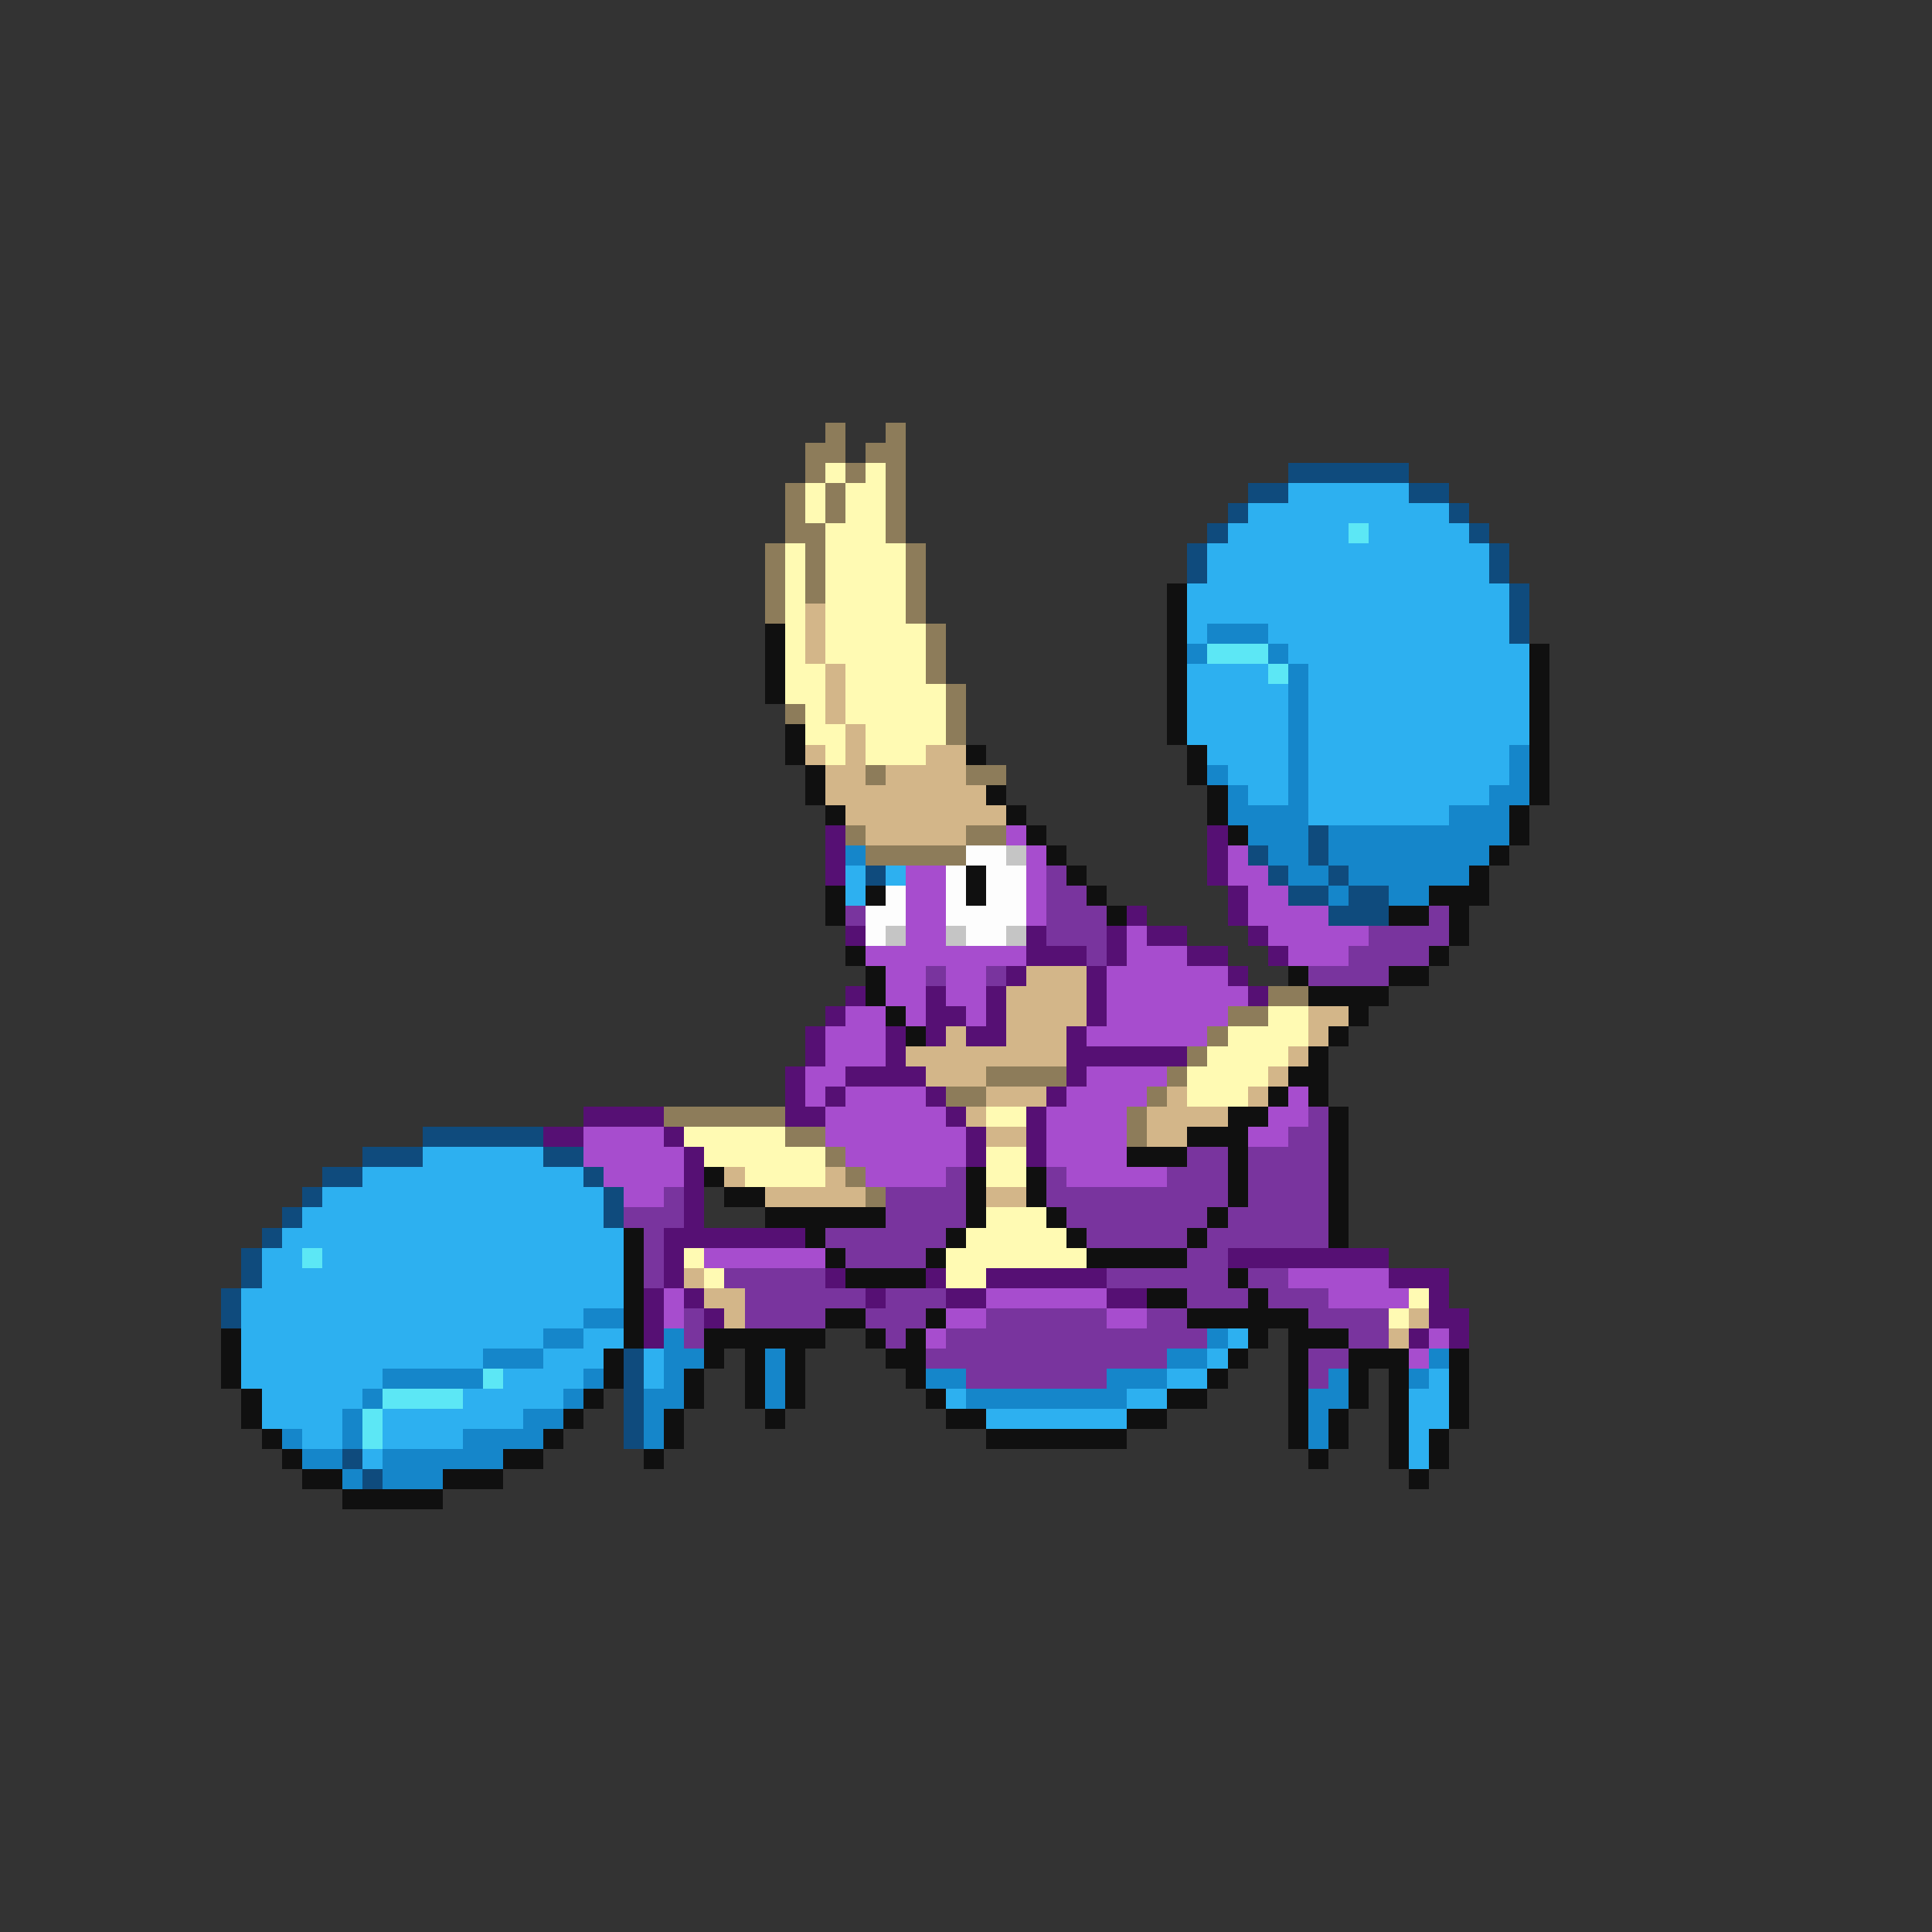 <svg xmlns="http://www.w3.org/2000/svg" viewBox="0 -0.5 96 96" shape-rendering="crispEdges">
<rect x="0" y="-0.5" width="96" height="96" fill="#333333" stroke="none"/>
<path stroke="#8d7c5a" d="M41 21h1M44 21h1M40 22h2M43 22h2M40 23h1M42 23h1M44 23h1M39 24h1M41 24h1M44 24h1M39 25h1M41 25h1M44 25h1M39 26h2M44 26h1M38 27h1M40 27h1M45 27h1M38 28h1M40 28h1M45 28h1M38 29h1M40 29h1M45 29h1M38 30h1M45 30h1M46 31h1M46 32h1M46 33h1M47 34h1M39 35h1M47 35h1M47 36h1M43 38h1M48 38h2M42 41h1M48 41h2M43 42h5M63 49h2M61 50h2M60 51h1M59 52h1M49 53h4M58 53h1M47 54h2M57 54h1M33 55h6M56 55h1M39 56h2M56 56h1M41 57h1M42 58h1M43 59h1" />
<path stroke="#fffab3" d="M41 23h1M43 23h1M40 24h1M42 24h2M40 25h1M42 25h2M41 26h3M39 27h1M41 27h4M39 28h1M41 28h4M39 29h1M41 29h4M39 30h1M41 30h4M39 31h1M41 31h5M39 32h1M41 32h5M39 33h2M42 33h4M39 34h2M42 34h5M40 35h1M42 35h5M40 36h2M43 36h4M41 37h1M43 37h3M63 50h2M61 51h4M60 52h4M59 53h4M59 54h3M49 55h2M34 56h5M35 57h6M49 57h2M37 58h4M49 58h2M49 60h3M48 61h5M34 62h1M47 62h7M35 63h1M47 63h2M70 64h1M69 65h1" />
<path stroke="#0f4b7d" d="M64 23h6M62 24h2M70 24h2M61 25h1M72 25h1M60 26h1M73 26h1M59 27h1M74 27h1M59 28h1M74 28h1M75 29h1M75 30h1M75 31h1M65 41h1M62 42h1M65 42h1M43 43h1M63 43h1M66 43h1M64 44h2M67 44h2M66 45h3M21 56h6M18 57h3M27 57h2M16 58h2M29 58h1M15 59h1M30 59h1M14 60h1M30 60h1M13 61h1M12 62h1M12 63h1M11 64h1M11 65h1M31 67h1M31 68h1M31 69h1M31 70h1M31 71h1M17 72h1M18 73h1" />
<path stroke="#2db0f0" d="M64 24h6M62 25h10M61 26h6M68 26h5M60 27h14M60 28h14M59 29h16M59 30h16M59 31h1M63 31h12M64 32h12M59 33h4M65 33h11M59 34h5M65 34h11M59 35h5M65 35h11M59 36h5M65 36h11M60 37h4M65 37h10M61 38h3M65 38h10M62 39h2M65 39h9M65 40h7M42 43h1M44 43h1M42 44h1M21 57h6M18 58h11M16 59h14M15 60h15M14 61h17M13 62h2M16 62h15M13 63h18M12 64h19M12 65h17M12 66h15M29 66h2M61 66h1M12 67h12M27 67h3M32 67h1M60 67h1M12 68h7M25 68h4M32 68h1M58 68h2M71 68h1M13 69h5M23 69h5M47 69h1M56 69h2M70 69h2M13 70h4M19 70h7M49 70h7M70 70h2M15 71h2M19 71h4M70 71h1M18 72h1M70 72h1" />
<path stroke="#5ce7f5" d="M67 26h1M60 32h3M63 33h1M15 62h1M24 68h1M19 69h4M18 70h1M18 71h1" />
<path stroke="#101010" d="M58 29h1M58 30h1M38 31h1M58 31h1M38 32h1M58 32h1M76 32h1M38 33h1M58 33h1M76 33h1M38 34h1M58 34h1M76 34h1M58 35h1M76 35h1M39 36h1M58 36h1M76 36h1M39 37h1M48 37h1M59 37h1M76 37h1M40 38h1M59 38h1M76 38h1M40 39h1M49 39h1M60 39h1M76 39h1M41 40h1M50 40h1M60 40h1M75 40h1M51 41h1M61 41h1M75 41h1M52 42h1M74 42h1M48 43h1M53 43h1M73 43h1M41 44h1M43 44h1M48 44h1M54 44h1M71 44h3M41 45h1M55 45h1M69 45h2M72 45h1M72 46h1M42 47h1M71 47h1M43 48h1M64 48h1M69 48h2M43 49h1M65 49h4M44 50h1M67 50h1M45 51h1M66 51h1M65 52h1M64 53h2M63 54h1M65 54h1M61 55h2M66 55h1M59 56h3M66 56h1M56 57h3M61 57h1M66 57h1M35 58h1M48 58h1M51 58h1M61 58h1M66 58h1M36 59h2M48 59h1M51 59h1M61 59h1M66 59h1M38 60h6M48 60h1M52 60h1M60 60h1M66 60h1M31 61h1M40 61h1M47 61h1M53 61h1M59 61h1M66 61h1M31 62h1M41 62h1M46 62h1M54 62h5M31 63h1M42 63h4M61 63h1M31 64h1M57 64h2M62 64h1M31 65h1M41 65h2M46 65h1M59 65h6M11 66h1M31 66h1M35 66h6M43 66h1M45 66h1M62 66h1M64 66h3M11 67h1M30 67h1M35 67h1M37 67h1M39 67h1M44 67h2M61 67h1M64 67h1M67 67h3M72 67h1M11 68h1M30 68h1M34 68h1M37 68h1M39 68h1M45 68h1M60 68h1M64 68h1M67 68h1M69 68h1M72 68h1M12 69h1M29 69h1M34 69h1M37 69h1M39 69h1M46 69h1M58 69h2M64 69h1M67 69h1M69 69h1M72 69h1M12 70h1M28 70h1M33 70h1M38 70h1M47 70h2M56 70h2M64 70h1M66 70h1M69 70h1M72 70h1M13 71h1M27 71h1M33 71h1M49 71h7M64 71h1M66 71h1M69 71h1M71 71h1M14 72h1M25 72h2M32 72h1M65 72h1M69 72h1M71 72h1M15 73h2M22 73h3M70 73h1M17 74h5" />
<path stroke="#d3b689" d="M40 30h1M40 31h1M40 32h1M41 33h1M41 34h1M41 35h1M42 36h1M40 37h1M42 37h1M46 37h2M41 38h2M44 38h4M41 39h8M42 40h8M43 41h5M51 48h3M50 49h4M50 50h4M65 50h2M47 51h1M50 51h3M65 51h1M45 52h8M64 52h1M46 53h3M63 53h1M49 54h3M58 54h1M62 54h1M48 55h1M57 55h4M49 56h2M57 56h2M36 58h1M41 58h1M38 59h5M49 59h2M34 63h1M35 64h2M36 65h1M70 65h1M69 66h1" />
<path stroke="#1586ca" d="M60 31h3M59 32h1M63 32h1M64 33h1M64 34h1M64 35h1M64 36h1M64 37h1M75 37h1M60 38h1M64 38h1M75 38h1M61 39h1M64 39h1M74 39h2M61 40h4M72 40h3M62 41h3M66 41h9M42 42h1M63 42h2M66 42h8M64 43h2M67 43h6M66 44h1M69 44h2M29 65h2M27 66h2M33 66h1M60 66h1M24 67h3M33 67h2M38 67h1M58 67h2M71 67h1M19 68h5M29 68h1M33 68h1M38 68h1M46 68h2M55 68h3M66 68h1M70 68h1M18 69h1M28 69h1M32 69h2M38 69h1M48 69h8M65 69h2M17 70h1M26 70h2M32 70h1M65 70h1M14 71h1M17 71h1M23 71h4M32 71h1M65 71h1M15 72h2M19 72h6M17 73h1M19 73h3" />
<path stroke="#561074" d="M41 41h1M60 41h1M41 42h1M60 42h1M41 43h1M60 43h1M61 44h1M56 45h1M61 45h1M42 46h1M51 46h1M55 46h1M57 46h2M62 46h1M51 47h3M55 47h1M59 47h2M63 47h1M50 48h1M54 48h1M61 48h1M42 49h1M46 49h1M49 49h1M54 49h1M62 49h1M41 50h1M46 50h2M49 50h1M54 50h1M40 51h1M44 51h1M46 51h1M48 51h2M53 51h1M40 52h1M44 52h1M53 52h6M39 53h1M42 53h4M53 53h1M39 54h1M41 54h1M46 54h1M52 54h1M29 55h4M39 55h2M47 55h1M51 55h1M27 56h2M33 56h1M48 56h1M51 56h1M34 57h1M48 57h1M51 57h1M34 58h1M34 59h1M34 60h1M33 61h7M33 62h1M61 62h8M33 63h1M41 63h1M46 63h1M49 63h6M69 63h3M32 64h1M34 64h1M43 64h1M47 64h2M55 64h2M71 64h1M32 65h1M35 65h1M71 65h2M32 66h1M70 66h1M72 66h1" />
<path stroke="#a74dce" d="M50 41h1M51 42h1M61 42h1M45 43h2M51 43h1M61 43h2M45 44h2M51 44h1M62 44h2M45 45h2M51 45h1M62 45h4M45 46h2M56 46h1M63 46h5M43 47h8M56 47h3M64 47h3M44 48h2M47 48h2M55 48h6M44 49h2M47 49h2M55 49h7M42 50h2M45 50h1M48 50h1M55 50h6M41 51h3M54 51h6M41 52h3M40 53h2M54 53h4M40 54h1M42 54h4M53 54h4M64 54h1M41 55h6M52 55h4M63 55h2M29 56h4M41 56h7M52 56h4M62 56h2M29 57h5M42 57h6M52 57h4M30 58h4M43 58h4M53 58h5M31 59h2M35 62h6M64 63h5M33 64h1M49 64h6M66 64h4M33 65h1M47 65h2M55 65h2M46 66h1M71 66h1M70 67h1" />
<path stroke="#fdfdfd" d="M48 42h2M47 43h1M49 43h2M44 44h1M47 44h1M49 44h2M43 45h2M47 45h4M43 46h1M48 46h2" />
<path stroke="#c5c5c5" d="M50 42h1M44 46h1M47 46h1M50 46h1" />
<path stroke="#79349e" d="M52 43h1M52 44h2M42 45h1M52 45h3M71 45h1M52 46h3M68 46h4M54 47h1M67 47h4M46 48h1M49 48h1M65 48h4M65 55h1M64 56h2M59 57h2M62 57h4M47 58h1M52 58h1M58 58h3M62 58h4M33 59h1M44 59h4M52 59h9M62 59h4M31 60h3M44 60h4M53 60h7M61 60h5M32 61h1M41 61h6M54 61h5M60 61h6M32 62h1M42 62h4M59 62h2M32 63h1M36 63h5M55 63h6M62 63h2M37 64h6M44 64h3M59 64h3M63 64h3M34 65h1M37 65h4M43 65h3M49 65h6M57 65h2M65 65h4M34 66h1M44 66h1M47 66h13M67 66h2M46 67h12M65 67h2M48 68h7M65 68h1" />
</svg>